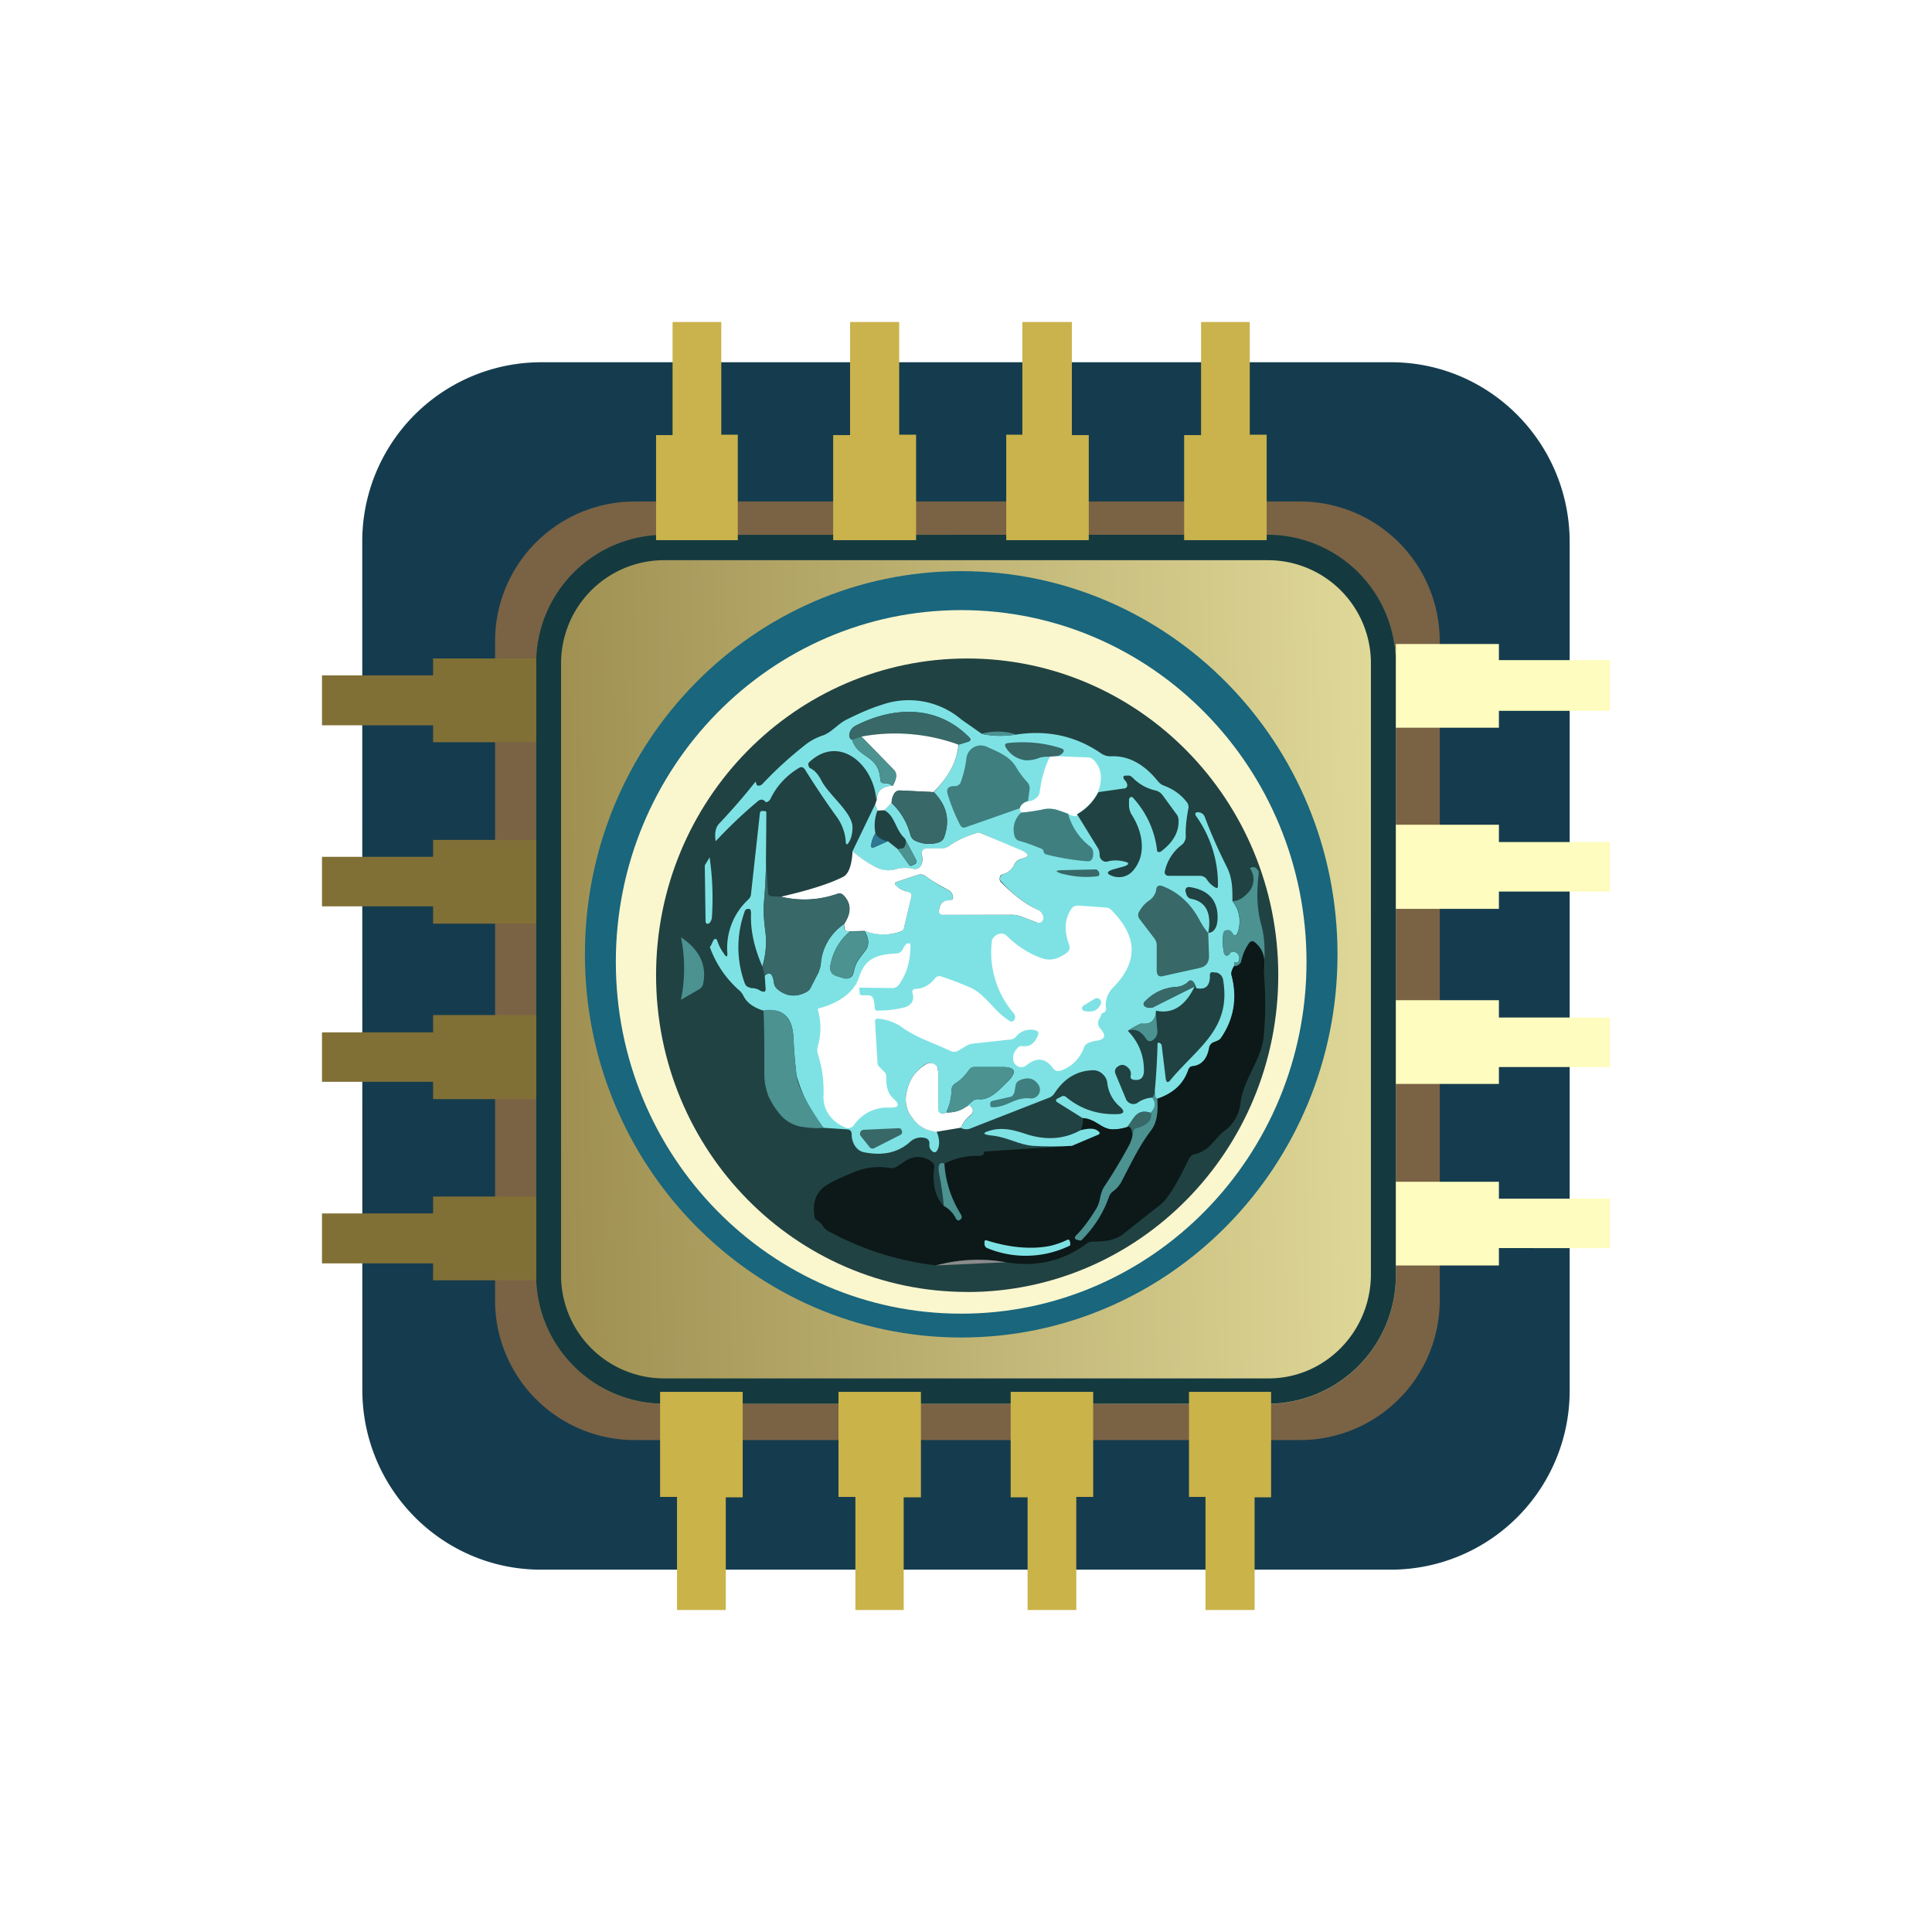 <svg xmlns="http://www.w3.org/2000/svg" width="24" height="24" fill="none" viewBox="0 0 24 24">
    <rect x="0" y="0" width="24" height="24" fill="#333333" stroke="none"/>
    <g clip-path="url(#NEUROS__a)">
        <path fill="#fff" d="M24 0H0v24h24z"/>
        <path fill="#153C4E" d="M4.5 6.735A2.225 2.225 0 0 1 6.72 4.5h10.56c1.224 0 2.219 1 2.219 2.235v10.53a2.223 2.223 0 0 1-2.22 2.234H6.72c-1.224 0-2.219-1-2.219-2.235z"/>
        <path fill="#7A6245" d="M6.15 7.97a1.735 1.735 0 0 1 1.735-1.74h8.265a1.735 1.735 0 0 1 1.735 1.74v8.179a1.736 1.736 0 0 1-1.735 1.74H7.885a1.735 1.735 0 0 1-1.735-1.74z"/>
        <path fill="url(#NEUROS__b)" d="M6.66 8.25a1.595 1.595 0 0 1 1.58-1.6h7.52a1.595 1.595 0 0 1 1.58 1.6v7.58a1.595 1.595 0 0 1-1.58 1.61H8.24a1.597 1.597 0 0 1-1.58-1.61z"/>
        <path fill="#143A3F" fill-rule="evenodd" d="M15.76 6.959H8.24a1.28 1.28 0 0 0-1.27 1.294v7.575a1.28 1.28 0 0 0 1.27 1.295h7.52c.7 0 1.27-.58 1.27-1.295V8.253a1.28 1.28 0 0 0-1.27-1.294m-7.52-.315a1.595 1.595 0 0 0-1.58 1.61v7.574a1.595 1.595 0 0 0 1.58 1.61h7.52a1.595 1.595 0 0 0 1.58-1.61V8.253a1.595 1.595 0 0 0-1.58-1.61z" clip-rule="evenodd"/>
        <path fill="#CAB34C" d="M8.35 4h.61v1.4h.205v1.31H8.15V5.405h.205V4zm2.82 0v1.4h.21v1.31h-1.03V5.405h.21V4zm2.145 0H12.7v1.4h-.2v1.31h1.025V5.405h-.21zm1.6 0h.61v1.4h.21v1.31H14.71V5.405h.21V4z"/>
        <path fill="#CAB349" d="M8.41 20h.606v-1.4h.21v-1.31H8.2v1.305h.21zm2.216 0h.6v-1.4h.214v-1.31h-1.024v1.305h.21zm2.744 0h-.605v-1.4h-.21v-1.31h1.025v1.305h-.21zm1.605 0h.61v-1.4h.205v-1.31h-1.02v1.305h.205z"/>
        <path fill="#817036" d="M4 15.694v-.62h1.38v-.21h1.28v1.04H5.38v-.21zm0-2.25v-.62h1.38v-.215h1.28v1.045H5.38v-.215H4zm0-2.8v.615h1.38v.215h1.28v-1.04H5.38v.21zM4 9.01v-.62h1.38v-.21h1.28v1.04H5.38v-.21z"/>
        <path fill="#FEFCBE" d="M20 15.505v-.615h-1.38v-.21h-1.28v1.04h1.28v-.216zm0-2.25v-.615h-1.38v-.215h-1.28v1.04h1.28v-.21zm0-2.8v.62h-1.38v.215h-1.28v-1.045h1.28v.215H20zM20 8.2h-1.38V8h-1.28v1.04h1.28v-.21H20z"/>
        <path fill="#19667D" d="M11.94 16.615c2.582 0 4.675-2.131 4.675-4.76s-2.093-4.76-4.675-4.76-4.674 2.131-4.674 4.76 2.093 4.76 4.674 4.76"/>
        <path fill="#FAF6CE" d="M11.94 16.319c2.369 0 4.29-1.956 4.29-4.37 0-2.413-1.921-4.37-4.29-4.37-2.37 0-4.29 1.957-4.29 4.37s1.92 4.37 4.29 4.37"/>
        <path fill="#214242" d="M12.015 16.05c2.134 0 3.864-1.762 3.864-3.936S14.15 8.18 12.015 8.18 8.15 9.94 8.15 12.114s1.73 3.935 3.865 3.935"/>
        <path fill="#7EE2E4" d="M12.19 9.115q.195.046.435.01c.39-.06.745.02 1.055.235a.2.2 0 0 0 .12.035c.215-.01.41.095.58.305q.036.045.08.06c.105.04.2.1.275.195a.1.1 0 0 1 .025.1c-.02.11-.035.225-.03.34q0 .031-.015.055a.1.1 0 0 1-.035.045.56.56 0 0 0-.213.343l.008.022q.007.009.018.015l.022.005h.4a.1.1 0 0 1 .08.05.3.3 0 0 0 .095.09c.03.02.04.015.04-.025a1.46 1.46 0 0 0-.27-.855c-.02-.03-.015-.05.02-.05q.061.001.085.055c.08.215.175.425.275.625.07.14.07.27.07.425a.4.4 0 0 1 .065.385c-.02.05-.04.055-.07.01a.1.1 0 0 0-.02-.024.1.1 0 0 0-.03-.011c-.035 0-.055.01-.06.05q-.014.121.01.235l.01.02.013.009q.007.003.016.002a.04.04 0 0 0 .026-.016c.02-.035.05-.04.08-.025a.08.08 0 0 1 .045.065c0 .05-.02.075-.055.06h-.005V12q-.051.075-.035.12a.9.9 0 0 1-.125.77.1.1 0 0 1-.05.04l-.04.015a.09.09 0 0 0-.06.07c-.03.14-.1.215-.2.23-.035 0-.055.02-.065.05-.06.175-.19.29-.385.355-.03-.01-.035-.06-.025-.15a9 9 0 0 0 .03-.545.05.05 0 0 1 .035.005l.015.02.05.41c.005.06.03.07.065.02.335-.4.75-.63.65-1.23a.11.11 0 0 0-.09-.1h-.025a.04.04 0 0 0-.035 0 .04.04 0 0 0-.015.04c0 .125-.05.18-.17.155a.2.2 0 0 0-.03-.07c-.025-.03-.05-.035-.075-.005a.23.23 0 0 1-.145.06.56.56 0 0 0-.4.2l-.005.015q0 .008.005.014l.01.011q.03.021.06.02c.02 0 .035 0 .06-.015l.5-.25c-.115.24-.275.345-.48.3-.005.125-.07.175-.185.16a1 1 0 0 0-.165.09q.209.216.2.515c-.01.075-.045.1-.115.095q-.059-.006-.05-.05a.1.1 0 0 0-.03-.1c-.04-.04-.085-.05-.13-.015a.07.07 0 0 0-.03.085l.135.325a.1.1 0 0 0 .06.05.09.09 0 0 0 .08-.01.35.35 0 0 1 .185-.065c.05.065.04.125-.02.19-.18-.06-.21.08-.29.175a.5.5 0 0 1-.195.03c-.135-.01-.2-.13-.36-.14l-.32-.2a.03.03 0 0 1-.01-.013.03.03 0 0 1 0-.017l.01-.01.05-.025a.05.05 0 0 1 .06 0q.276.231.65.215.114-.008.025-.09a.45.45 0 0 1-.16-.3.17.17 0 0 0-.055-.105.17.17 0 0 0-.11-.05c-.205 0-.37.1-.49.285a.14.14 0 0 1-.065.055l-.985.385a.14.14 0 0 1-.115-.01.4.4 0 0 1 .125-.155.07.07 0 0 0 .025-.06.07.07 0 0 0-.025-.055h-.05l.07-.06a.1.1 0 0 1 .08-.025c.145.015.27-.135.365-.225.11-.115.09-.175-.07-.175h-.35c-.03 0-.05.015-.07.04-.05.07-.1.125-.17.165a.1.1 0 0 0-.045.08c0 .1-.025.19-.065.28a.07.07 0 0 1-.06.01q-.046-.009-.04-.055v-.46a.1.1 0 0 0-.05-.095.1.1 0 0 0-.11 0 .54.54 0 0 0-.24.39c-.015.1.01.19.08.28q.12.158.3.165.053.129.015.22-.03.066-.075.02a.09.09 0 0 1-.03-.075c.005-.05-.015-.075-.06-.085a.2.2 0 0 0-.18.05c-.145.13-.33.175-.565.13-.1-.015-.16-.12-.16-.22q.001-.059-.05-.065l-.3-.02a1.8 1.8 0 0 1-.335-.65 7 7 0 0 1-.04-.49q-.024-.367-.37-.315-.189-.059-.25-.185a.2.2 0 0 0-.055-.07 1.3 1.3 0 0 1-.36-.53c0-.01 0-.015.01-.02l.03-.065q.029-.045.05 0c.02.065.05.115.085.165q.046.068.04-.015a.82.82 0 0 1 .265-.665.1.1 0 0 0 .03-.07l.11-1a.04.04 0 0 1 .015-.025h.05q.015.006.015.02l-.005.6c0 .17-.01.345-.025.515-.01.09 0 .215.02.38q.021.211-.04.415c-.1-.23-.15-.45-.14-.665l-.005-.035a.03.03 0 0 0-.025-.015c-.025 0-.045.01-.05.035a1.3 1.3 0 0 0 0 .885.1.1 0 0 0 .03.045l.05.02a.2.2 0 0 1 .12.035c.05.02.065.01.06-.04l-.01-.15c.065-.055.1-.025.115.095q.008.045.045.075.159.134.355.035a.12.12 0 0 0 .055-.055l.1-.195.025-.08a.65.65 0 0 1 .29-.515v.05q.009.031.04.04h.035a.7.7 0 0 0-.245.425q-.016.099.08.13l.1.03h.03a.08.08 0 0 0 .06-.03.1.1 0 0 0 .015-.03c.03-.135.05-.155.15-.285.05-.065.05-.15-.01-.245.15.05.29.06.44.01a.07.07 0 0 0 .05-.055l.09-.375q.014-.051-.04-.065a.4.4 0 0 1-.135-.065q-.059-.044.01-.065l.24-.08a.11.11 0 0 1 .11.02q.135.098.27.165a.1.1 0 0 1 .06.085c.005.03-.01.05-.04.05-.075-.005-.115.03-.13.1-.01.05.01.07.05.07l.87.005q.045 0 .085.015l.21.08a.06.06 0 0 0 .035.002.06.06 0 0 0 .045-.045.1.1 0 0 0 0-.032.13.13 0 0 0-.075-.085 1.5 1.5 0 0 1-.465-.37.06.06 0 0 1 .015-.05.05.05 0 0 1 .025-.02.21.21 0 0 0 .14-.12q.031-.054.085-.07.165-.039 0-.1l-.485-.215a.12.12 0 0 0-.085 0q-.186.054-.335.16a.14.14 0 0 1-.085.025h-.185a.06.06 0 0 0-.05.025.07.07 0 0 0-.01.055c.015.055.01.1-.02.145a.08.08 0 0 1-.08.03.5.5 0 0 0-.23.005.3.3 0 0 1-.215-.015c-.1-.045-.2-.11-.315-.21l.28-.58.03.075a.5.5 0 0 0-.025.28c-.03.05-.05.1-.05.145q-.016.045.035.03l.17-.075.125.1.135.19.015.015h.02l.05-.025.007-.009.003-.01a.03.03 0 0 0 0-.02l-.145-.276c-.12-.11-.12-.28-.255-.35l.09-.09q.174.166.235.4.014.044.05.065c.1.05.2.055.3.025q.044-.016.065-.055c.08-.215.04-.4-.125-.57.19-.195.29-.39.31-.59l.115-.035q.054-.023.01-.06c-.4-.4-.945-.38-1.415-.135a.13.13 0 0 0-.06.07q-.029.076.025.1c.075.24.335.18.35.5q.006.039.05.04a.15.15 0 0 1 .1.03q-.186.009-.2.175c-.03-.435-.46-.82-.835-.465a.045.045 0 0 0 0 .055c0 .005 0 .01.01.015.06.03.1.075.135.14.09.19.385.4.395.59q.001.106-.035.175c-.03.06-.05.06-.05-.01a.6.6 0 0 0-.12-.3q-.204-.284-.385-.575c-.02-.03-.045-.04-.075-.02a.9.9 0 0 0-.35.375.08.08 0 0 1-.055.05c-.005 0-.01 0-.015-.01-.03-.03-.065-.03-.105.01-.18.15-.35.315-.51.485q-.023-.151.045-.22c.155-.165.305-.335.45-.52l.01.025c0 .015.015.025.025.025q.029.001.05-.02.255-.271.55-.5.091-.068.205-.105c.11-.04.19-.15.3-.2.14-.07.285-.135.43-.18a1.01 1.01 0 0 1 .99.185l.25.175z"/>
        <path fill="#386868" d="M11.905 9.25a2.3 2.3 0 0 0-1.205-.1l-.114.04q-.055-.024-.026-.1a.2.2 0 0 1 .06-.07c.47-.245 1.015-.27 1.415.135.03.025.025.05-.01.06z"/>
        <path fill="#FEFFFE" d="M11.906 9.25c-.015.2-.115.395-.31.59l-.41-.02a.08.08 0 0 0-.075.035.23.23 0 0 0-.035.12l-.09.09-.085.005-.03-.075.02-.06c0-.11.07-.17.2-.175q.076-.134.01-.2l-.4-.41a2.3 2.3 0 0 1 1.205.1"/>
        <path fill="#4B9291" d="M12.19 9.115c.15-.04.3-.035.435.01-.16.025-.3.02-.435-.01m-1.49.035.4.41c.05.044.04.11-.01.2a.15.15 0 0 0-.105-.03q-.044 0-.05-.046c-.015-.314-.275-.254-.35-.494z"/>
        <path fill="#386868" d="m13.13 9.395-.085.005c-.05 0-.1 0-.15.02a.4.4 0 0 1-.15.025.33.33 0 0 1-.25-.16c-.02-.035-.01-.05.03-.055.235-.025.455 0 .655.065q.06.021.015.065a.15.15 0 0 1-.065.035"/>
        <path fill="#407F7F" d="M12.77 9.95q-.084.03-.1.09l-.67.235c-.035.015-.06 0-.075-.03a2.3 2.3 0 0 1-.15-.37c-.025-.075 0-.11.085-.11a.075.075 0 0 0 .075-.05q.054-.151.07-.295a.18.18 0 0 1 .166-.16.2.2 0 0 1 .084.015c.13.06.285.115.365.25.04.07.09.135.14.19a.11.11 0 0 1 .03.09l-.02.15z"/>
        <path fill="#FEFFFE" d="m13.045 9.399.085-.005.385.015c.03 0 .055.015.075.035q.141.149.05.395c-.05.1-.135.2-.26.275 0 .035-.035.03-.11 0-.12-.046-.195-.09-.33-.055-.085.015-.17.03-.25.035q-.021-.016-.02-.055.016-.061.1-.085.054-.001.1-.04a.11.11 0 0 0 .045-.075c.025-.175.065-.32.13-.44"/>
        <path fill="#214242" d="M13.38 10.115a.66.66 0 0 0 .265-.275l.315-.045c.035 0 .05-.025.04-.06a.1.1 0 0 0-.025-.04q-.054-.067.035-.06h.025l.03.02c.08.085.18.14.29.165a.15.15 0 0 1 .085.055l.175.24c.015.015.02.035.025.06q.016.226-.215.4a.04.04 0 0 1-.025.01.04.04 0 0 1-.025-.01 1.16 1.16 0 0 0-.31-.675h-.015a.04.04 0 0 0-.025.03V10q0 .061.03.115c.13.2.2.485.025.695a.23.23 0 0 1-.235.08c-.11-.03-.11-.065 0-.095l.11-.03c.08-.025.08-.05 0-.065a.4.4 0 0 0-.19 0 .074.074 0 0 1-.085-.025.08.08 0 0 1-.02-.06.15.15 0 0 0-.025-.085z"/>
        <path fill="#386868" d="M11.6 9.839c.166.17.206.355.126.57a.1.1 0 0 1-.06.055.4.4 0 0 1-.3-.025.1.1 0 0 1-.032-.027.1.1 0 0 1-.018-.038.85.85 0 0 0-.24-.4c0-.05.015-.09.035-.12a.08.08 0 0 1 .075-.035l.41.02z"/>
        <path fill="#407F7F" d="M13.27 10.114a.77.77 0 0 0 .27.4.1.1 0 0 1 .04.09c0 .065-.024.1-.074.095a3 3 0 0 1-.51-.085.04.04 0 0 1-.026-.02l-.01-.025c0-.01-.01-.02-.02-.025-.1-.04-.19-.075-.284-.1a.08.08 0 0 1-.05-.05.28.28 0 0 1 .08-.3c.085-.005.17-.02.25-.035.14-.035.214.01.335.05z"/>
        <path fill="#2C7792" d="M10.875 10.35q.037.076.15.1l-.165.075q-.046.015-.04-.03c.01-.05.025-.1.055-.145"/>
        <path fill="#FEFFFE" d="m10.74 11.564-.18.005h-.034c-.02-.005-.035-.02-.035-.04l-.005-.05q.141-.21-.01-.36a.07.07 0 0 0-.075-.015q-.346.119-.7.035c.35-.08.6-.16.77-.245q.105-.051.12-.32c.115.1.22.165.315.21q.111.045.215.015a.45.45 0 0 1 .23-.005.08.08 0 0 0 .08-.03q.044-.061.02-.145a.065.065 0 0 1 .03-.075l.03-.005h.185q.046-.001.085-.025.149-.106.335-.16a.1.1 0 0 1 .08 0l.494.21c.106.05.1.08-.005.105a.13.13 0 0 0-.085.07.21.21 0 0 1-.14.12.05.05 0 0 0-.04.04.06.06 0 0 0 .01.055c.146.15.296.27.456.345.04.015.065.05.075.085a.1.1 0 0 1 0 .035.1.1 0 0 1-.016.03.06.06 0 0 1-.065.01l-.21-.08a.3.3 0 0 0-.09-.015h-.86c-.05 0-.064-.025-.054-.07.014-.075.054-.11.13-.11.03 0 .05-.015.04-.05a.1.1 0 0 0-.06-.08c-.09-.05-.185-.1-.27-.165a.11.11 0 0 0-.11-.02l-.24.08c-.05.015-.05.035-.01.065.04.035.09.055.135.065q.054.014.04.065l-.09.375c0 .01-.005.025-.015.035a.1.1 0 0 1-.035.02.63.63 0 0 1-.44-.01"/>
        <path fill="#4B9291" d="m11.24 10.416.145.275a.03.03 0 0 1 0 .02l-.005.011-.01.009-.045.02h-.02a.03.03 0 0 1-.015-.01l-.135-.19a.1.1 0 0 1 .04-.01q.036-.001.05-.04a.14.14 0 0 0 0-.085z"/>
        <path fill="#7EE2E4" d="M8.815 10.65c.035.24.045.48.03.73 0 .04-.015.07-.035.09l-.015.005H8.78l-.01-.01-.005-.015-.01-.7z"/>
        <path fill="#386868" d="m9.515 10.689.025.395c0 .03.02.05.05.05l.11.005q.354.084.7-.035c.03-.015.05-.005.075.015.1.1.1.22.01.36a.66.66 0 0 0-.29.515l-.025.08-.1.195a.12.12 0 0 1-.055.055.3.3 0 0 1-.385-.068.1.1 0 0 1-.015-.042c-.015-.12-.05-.15-.115-.095l-.03-.115a1 1 0 0 0 .04-.415 1.8 1.8 0 0 1-.02-.38q.024-.256.025-.52"/>
        <path fill="#4B9291" d="M15.53 10.784c.03-.02.056-.015.08.005l.026.035v.04q-.046.351.035.635c.05.19.04.375.03.57q.039-.24-.11-.36c-.03-.025-.05-.02-.075.01a.6.6 0 0 0-.095.22q-.001.024-.025.04a.07.07 0 0 1-.065.02v-.045h.005q.06.023.06-.06a.05.05 0 0 0-.015-.035.1.1 0 0 0-.03-.03c-.03-.015-.06-.01-.08.025a.04.04 0 0 1-.016.013.03.03 0 0 1-.02.002.035.035 0 0 1-.03-.03.8.8 0 0 1-.01-.235c.006-.04.026-.05.066-.05.02 0 .035.015.05.035.025.05.05.045.065-.01a.39.39 0 0 0-.065-.385c.08 0 .15-.05.215-.13a.24.24 0 0 0 0-.28z"/>
        <path fill="#386868" d="m13.184 10.81.425-.01a.04.04 0 0 1 .025.01q.029.03.02.06-.001.015-.025.015c-.15.02-.3.005-.45-.035-.07-.025-.07-.035 0-.04zm1.825.78.01.285q0 .127-.12.15l-.45.1c-.05.015-.08-.01-.08-.07v-.315a.14.14 0 0 0-.035-.09l-.175-.23a.08.08 0 0 1-.005-.1.4.4 0 0 1 .115-.13.2.2 0 0 0 .095-.145c.005-.04.03-.05.07-.04q.3.113.465.42.051.097.11.165"/>
        <path fill="#214242" d="M15.01 11.589q.066-.374-.22-.425a.08.08 0 0 1-.055-.065l-.01-.03q-.001-.051.05-.05c.24.035.36.17.35.4-.005.104-.045.165-.115.17"/>
        <path fill="#FEFFFE" d="m10.87 12.69.03.504q0 .029.015.05l.06.06a.09.09 0 0 1 .035.075c-.005.125.025.21.085.265q.136.121-.05.115a.5.5 0 0 0-.435.215.09.09 0 0 1-.115.03c-.16-.07-.275-.21-.265-.4a1.5 1.5 0 0 0-.07-.51.17.17 0 0 1 0-.1.83.83 0 0 0 0-.45q0-.006.003-.01l.007-.01h.01c.195-.05.425-.175.49-.38.08-.25.23-.285.465-.3.04 0 .065-.025.085-.06.01-.03.03-.05.05-.065h.02a.03.03 0 0 1 .02.01v.015c0 .2-.05.36-.145.49a.1.1 0 0 1-.075.04l-.4-.005c-.01 0-.02 0-.015.015l.005.06c0 .01.01.015.02.02h.085q.051-.001.065.05.015.046.015.1 0 .017.01.03l.01.01h.02q.151.001.31-.035c.1-.02.15-.085.12-.185q-.009-.044.035-.05c.1 0 .18-.05.245-.13q.03-.038.075-.025.181.06.355.135c.2.085.3.3.5.42q.007.005.015.005h.016l.014-.008.01-.012.01-.02v-.025a.1.1 0 0 0-.02-.04 1.16 1.16 0 0 1-.27-.88q.001-.037.025-.06a.12.12 0 0 1 .115-.044c.025.004.04.02.055.034.13.125.27.215.43.27.1.036.2.01.31-.07.03-.024.04-.06.025-.1-.055-.15-.065-.31.03-.445.02-.03.05-.04.085-.04l.345.025c.025 0 .05.015.07.036q.487.486.015.96a.3.3 0 0 0-.085.26c0 .024-.01.044-.035.05a.04.04 0 0 0-.025.024.2.2 0 0 1-.02.045c-.03.05-.025.09.01.13.075.085.06.135-.055.15a.4.4 0 0 0-.09.025.1.1 0 0 0-.06.06.47.47 0 0 1-.285.285q-.061.023-.1-.03c-.09-.125-.2-.14-.33-.035a.1.1 0 0 1-.053.022.1.1 0 0 1-.057-.012.11.11 0 0 1-.055-.1c0-.05.02-.09.06-.13a.06.06 0 0 1 .05-.02c.1.015.16-.035.2-.135q.016-.052-.035-.06a.23.23 0 0 0-.24.08.1.1 0 0 1-.075.035l-.455.05a.2.2 0 0 0-.09.03l-.1.06a.1.1 0 0 1-.095 0c-.21-.1-.42-.16-.61-.3a.6.6 0 0 0-.3-.1c-.015 0-.025.015-.025.035"/>
        <path fill="#4B9291" d="M10.56 11.57h.18c.054.09.06.175.005.24-.1.13-.116.15-.15.285a.1.1 0 0 1-.036.05.1.1 0 0 1-.07.01l-.1-.03q-.09-.031-.074-.13a.7.7 0 0 1 .244-.425m-2.105.07q.354.232.28.585a.1.1 0 0 1-.05.065l-.225.13a1.95 1.95 0 0 0 0-.78z"/>
        <path fill="#0C1918" d="M15.7 12.07c.02.26.025.52 0 .78-.02.31-.25.54-.29.85a.5.5 0 0 1-.175.33c-.17.12-.18.254-.4.31a.1.1 0 0 0-.065.054q-.226.473-.355.57l-.455.36c-.085.07-.205.1-.365.1a.14.14 0 0 0-.09.02c-.3.225-.64.3-1.01.235a2 2 0 0 0-.87.04 3.7 3.7 0 0 1-1.335-.425.2.2 0 0 1-.065-.06.25.25 0 0 0-.1-.09c-.045-.205.015-.35.165-.435.085-.05.2-.1.36-.165a.8.8 0 0 1 .4-.035q.051.009.095-.02l.1-.065a.27.27 0 0 1 .33.01c.025.02.035.04.03.075-.025.2.015.36.115.47a.35.35 0 0 1 .15.155q.029.046.065.01.023-.022 0-.06c-.12-.195-.19-.4-.2-.63a.86.86 0 0 1 .42-.095c.02 0 .035 0 .05-.01q.021-.014.02-.035 0-.009.015-.01l1.075-.07.315-.13q.054-.024.01-.055c-.04-.035-.115-.035-.215-.01q.039-.097.025-.15c.16.01.225.13.36.14a.6.6 0 0 0 .195-.03q.051-.021.065.1a.4.4 0 0 1-.045.13q-.15.276-.3.5c-.07.1-.05.19-.105.29q-.11.178-.25.335c-.025.02-.02.04.01.05l.035.005h.02q.234-.24.34-.54a.14.14 0 0 1 .05-.07.3.3 0 0 0 .11-.13c.11-.215.215-.435.365-.63q.098-.128.075-.39c.195-.065.325-.18.385-.355.01-.03.03-.05.06-.05q.164-.021.2-.23a.09.09 0 0 1 .065-.07l.035-.015a.1.1 0 0 0 .05-.04c.16-.235.2-.495.13-.77q-.015-.045.03-.12c.02.005.045 0 .065-.02a.07.07 0 0 0 .025-.04.6.6 0 0 1 .095-.22c.02-.03.05-.035.075-.01q.149.12.11.36"/>
        <path fill="#386868" d="m14.86 12.274-.02-.025-.5.255a.1.1 0 0 1-.06.015.1.1 0 0 1-.059-.02l-.01-.01-.004-.015q0-.008.004-.015v-.01c.115-.12.25-.18.4-.19.05 0 .11-.025.145-.06.025-.03.05-.025.075.005z"/>
        <path fill="#7EE2E4" d="m13.456 12.494.14-.085a.05.05 0 0 1 .065.005.05.05 0 0 1 .01.065q-.052.111-.2.08a.035.035 0 0 1-.03-.034q0-.009.004-.016z"/>
        <path fill="#4B9291" d="M9.485 12.55c.23-.03.35.075.37.32.01.17.02.335.04.49.01.125.125.345.335.65-.09.01-.185 0-.285-.015a.45.45 0 0 1-.27-.17 1 1 0 0 1-.13-.21.8.8 0 0 1-.05-.315c0-.26 0-.51-.01-.75m4.875 0c0 .085.01.165.015.235a.13.13 0 0 1-.07.145c-.025.01-.05 0-.065-.02-.06-.1-.14-.14-.23-.105.1-.06.15-.09.165-.09.115.015.18-.035.185-.16z"/>
        <path fill="#FEFFFE" d="M11.755 13.82q.151 0 .25-.075c.03-.01.05-.01.05-.006a.07.07 0 0 1 .03.055.07.07 0 0 1-.03.06.4.4 0 0 0-.12.155l-.3.05a.39.39 0 0 1-.3-.17.36.36 0 0 1-.08-.28q.037-.256.24-.384a.1.1 0 0 1 .083-.018.1.1 0 0 1 .067.052l.01.05v.465c0 .03.01.05.04.056.02.01.04 0 .06-.01"/>
        <path fill="#4B9291" d="M12.01 13.744c-.07.05-.15.08-.25.075a.9.9 0 0 0 .06-.28.1.1 0 0 1 .044-.08c.065-.04.125-.1.17-.165a.08.08 0 0 1 .065-.04h.35c.165 0 .185.06.075.175-.095.09-.22.24-.365.225a.1.1 0 0 0-.08.025z"/>
        <path fill="#407F7F" d="m12.601 13.57.015-.085q.006-.044.05-.065c.1-.045.18-.025.23.05a.11.11 0 0 1 .02.092.11.11 0 0 1-.059.073.1.1 0 0 1-.056.01c-.2-.02-.28.11-.475.11q-.024-.001-.025-.025v-.025q.002-.01.01-.02a.04.04 0 0 1 .02-.01l.22-.05c.01 0 .025-.01.03-.02a.1.1 0 0 0 .02-.035"/>
        <path fill="#4B9291" d="M14.35 13.5q-.014.135.025.15.023.262-.075.39c-.15.195-.25.415-.365.63a.35.35 0 0 1-.11.13.14.14 0 0 0-.05.07q-.106.301-.34.534l-.01.006h-.01l-.035-.01c-.03-.006-.035-.026-.015-.05.1-.1.18-.216.25-.33.065-.1.04-.19.11-.29q.15-.224.3-.5a.4.4 0 0 0 .045-.136q.009-.074.04-.08.209-.053.185-.19c.06-.065.065-.124.02-.19q.036-.037.035-.135"/>
        <path fill="#386868" d="M14.296 13.825q.024.136-.185.19c-.02.005-.035.035-.045.08-.005-.075-.025-.11-.065-.095.085-.1.115-.235.295-.175m-3.575.21.44-.02c.01 0 .02 0 .03.01l.014.023.001.027a.05.05 0 0 1-.025.025l-.325.165a.05.05 0 0 1-.05-.01l-.115-.145a.05.05 0 0 1 .01-.065z"/>
        <path fill="#7EE2E4" d="M13.425 14.04c.1-.026.175-.026.215.01.03.02.025.04-.01.05l-.315.134q-.239.015-.485 0c-.175-.015-.3-.1-.485-.125q-.231-.022-.005-.075c.12-.025.24 0 .365.04q.398.144.72-.035"/>
        <path fill="#4B9291" d="M11.73 14.455q.024.337.205.63.023.036 0 .06-.037.035-.06-.01a.35.35 0 0 0-.15-.155 4 4 0 0 0-.055-.38q-.038-.181.06-.146"/>
        <path fill="#7EE2E4" d="M13.04 15.478a1 1 0 0 0 .215-.075c.02-.01.03 0 .035.015l.005.025v.02c0 .01-.01.015-.015.015a1.25 1.25 0 0 1-1.02.025.05.05 0 0 1-.024-.025.05.05 0 0 1-.006-.03v-.03q.009-.015.025-.01c.285.09.55.115.785.07"/>
        <path fill="#8B8B8B" d="m12.495 15.68-.87.04c.3-.08.585-.09.87-.04"/>
    </g>
    <defs>
        <linearGradient id="NEUROS__b" x1="21.603" x2="4.406" y1="11.999" y2="12.385" gradientUnits="userSpaceOnUse">
            <stop stop-color="#FCF8B7"/>
            <stop offset="1" stop-color="#8F7E40"/>
        </linearGradient>
        <clipPath id="NEUROS__a">
            <path fill="#fff" d="M0 0h24v24H0z"/>
        </clipPath>
    </defs>
</svg>
